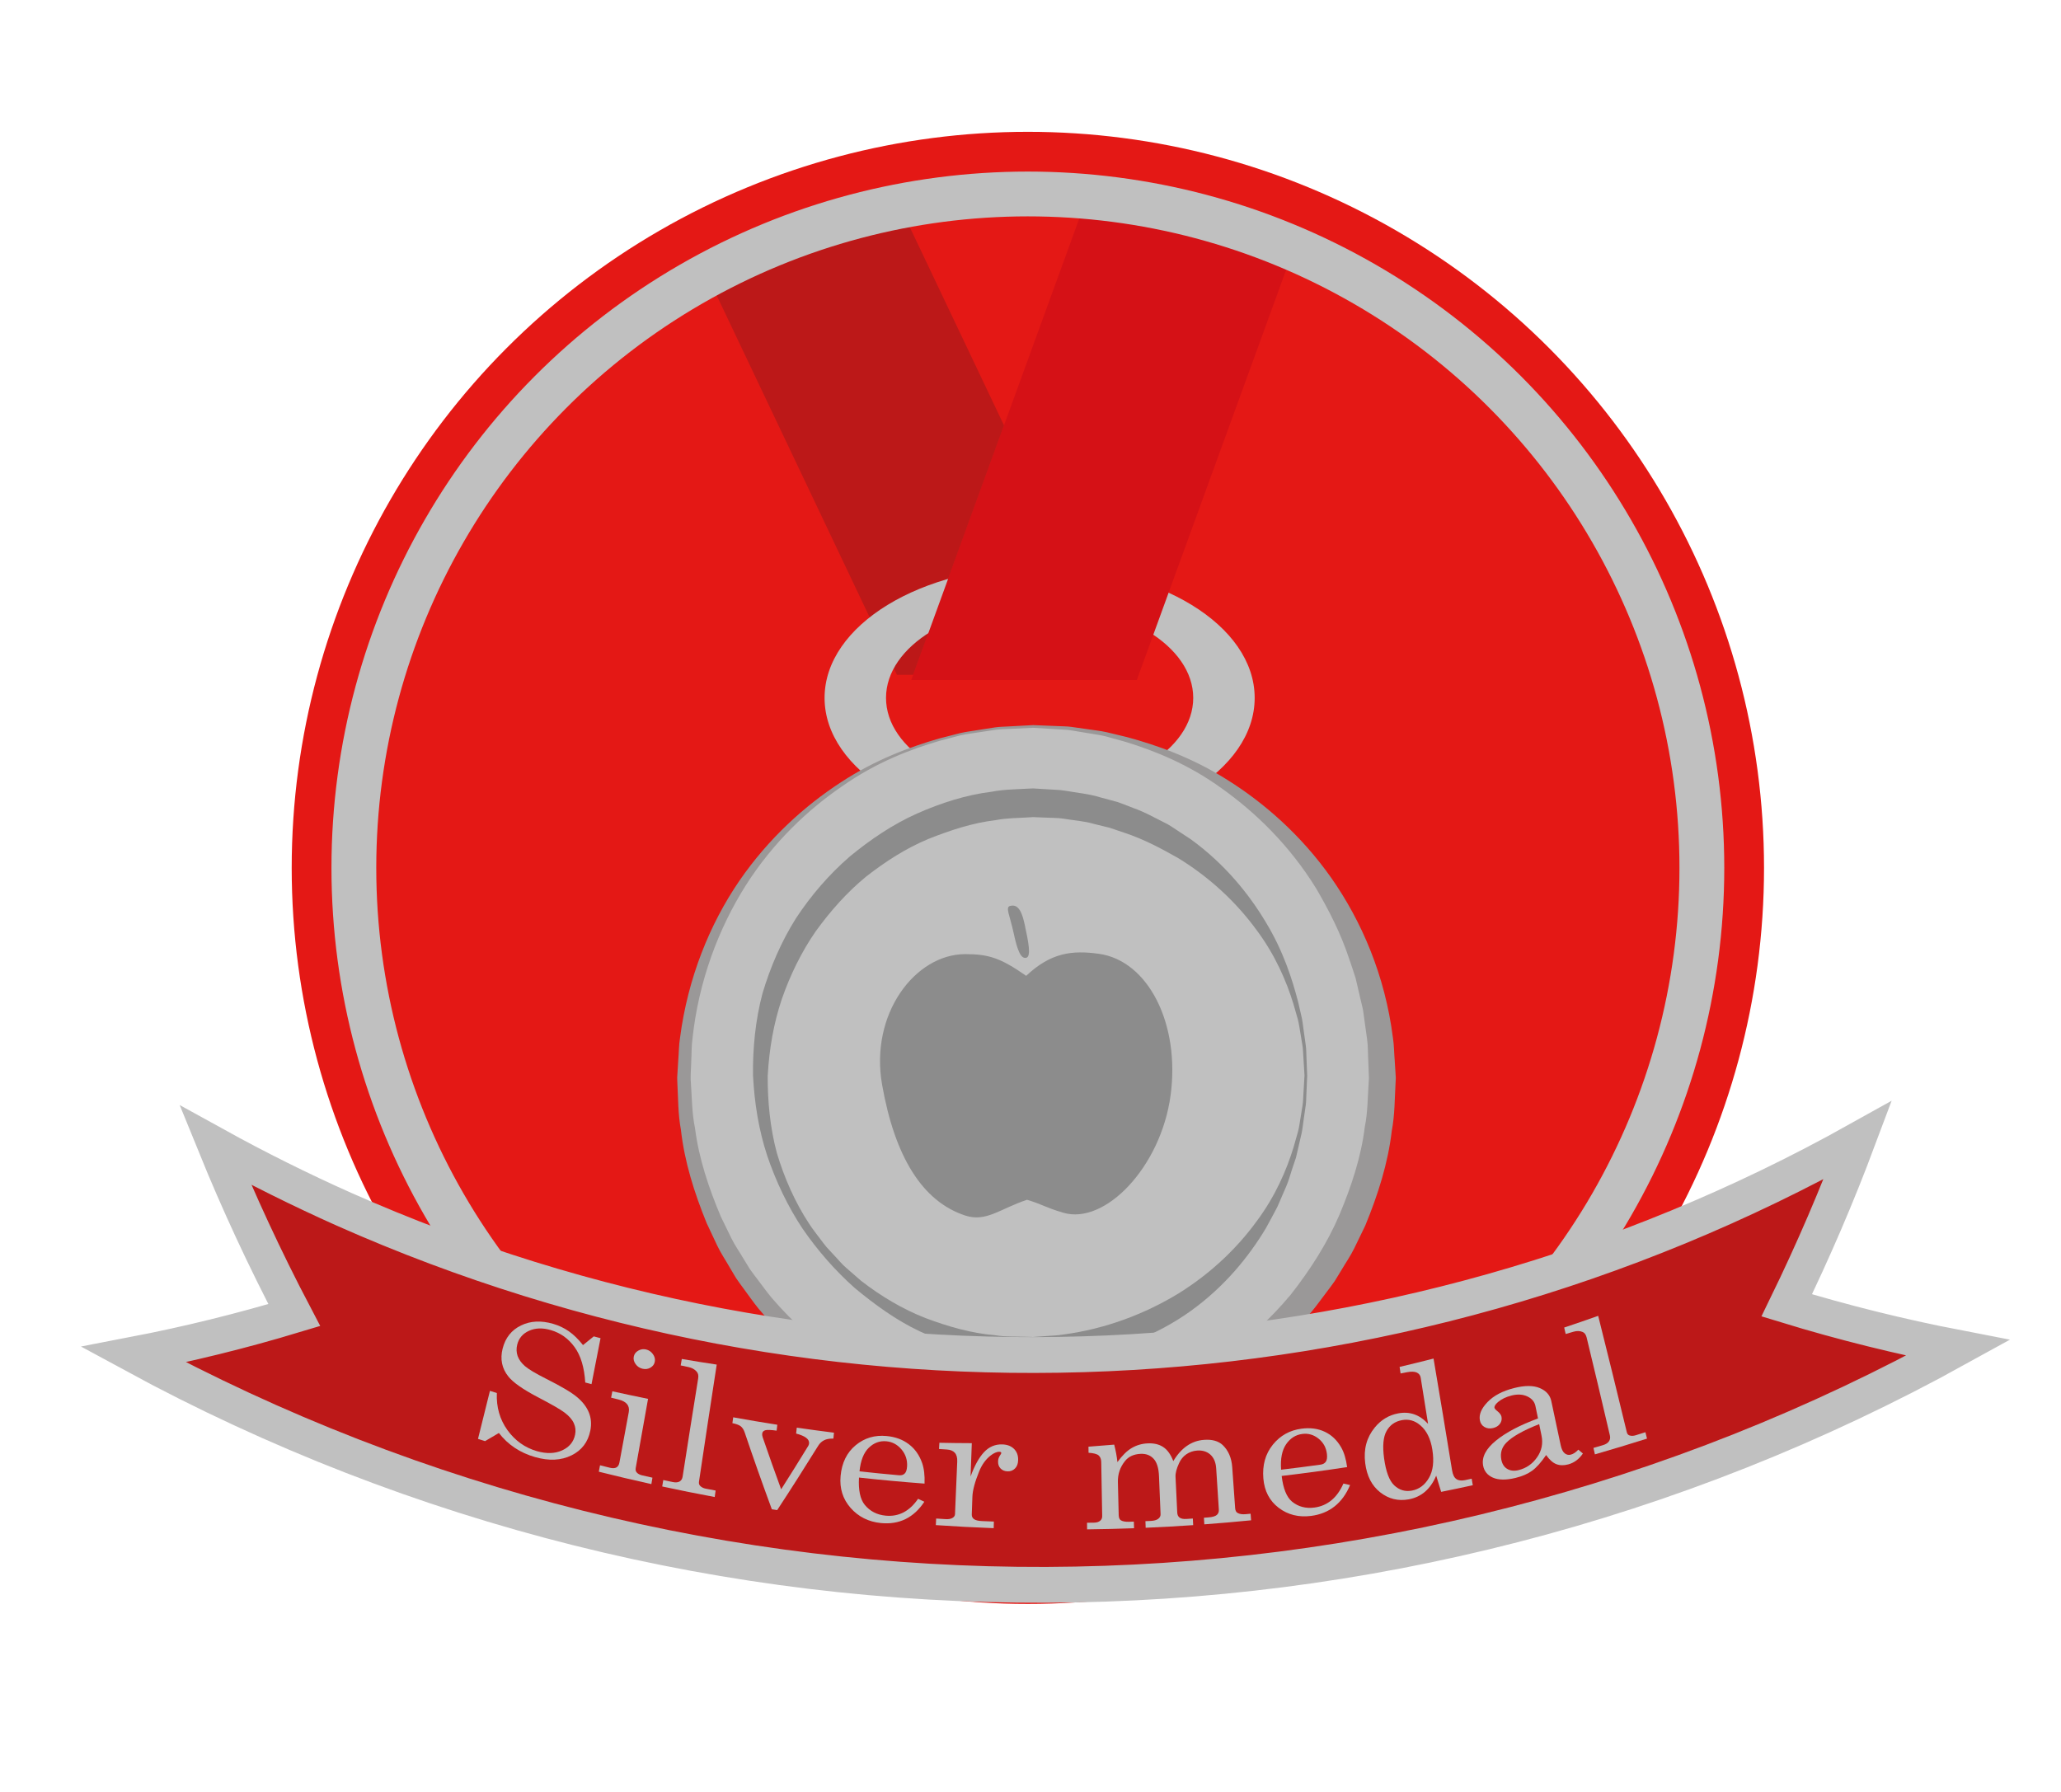 <?xml version="1.0" encoding="utf-8"?>
<!-- Generator: Adobe Illustrator 16.0.0, SVG Export Plug-In . SVG Version: 6.00 Build 0)  -->
<!DOCTYPE svg PUBLIC "-//W3C//DTD SVG 1.1//EN" "http://www.w3.org/Graphics/SVG/1.1/DTD/svg11.dtd">
<svg version="1.1" id="Livello_1" xmlns="http://www.w3.org/2000/svg" xmlns:xlink="http://www.w3.org/1999/xlink" x="0px" y="0px"
	 width="230px" height="200px" viewBox="0 0 230 200" enable-background="new 0 0 230 200" xml:space="preserve">
<g>
	<circle fill="#E41815" cx="114.706" cy="96.866" r="82.153"/>
	<g>
		<path fill="#BC1818" d="M101.276,24.818c-7.636,1.502-14.855,4.16-21.471,7.785l20.293,42.713h1.809l10.135-27.842L101.276,24.818
			z"/>
		<polygon fill="#BC1818" points="112.042,47.475 101.907,75.316 125.269,75.316 		"/>
	</g>
	<path fill="#C0C0C0" d="M116.018,88.373c-9.468,0-17.142-4.691-17.142-10.48c0-5.791,7.674-10.482,17.142-10.482
		c9.469,0,17.142,4.691,17.142,10.482C133.159,83.682,125.486,88.373,116.018,88.373z M116.018,63.219
		c-13.251,0-23.999,6.57-23.999,14.674s10.748,14.674,23.999,14.674s23.999-6.57,23.999-14.674S129.269,63.219,116.018,63.219z"/>
	<path fill="#D51116" d="M120.747,23.553l-8.705,23.922l-10.135,27.842l-0.213,0.584h25.169l17.136-47.076
		C136.74,25.898,128.922,24.074,120.747,23.553z"/>
	<g>
		<path fill="#C0C0C0" d="M115.291,81.08c-21.521,0-38.973,17.572-38.973,39.238s17.452,39.238,38.973,39.238
			c21.52,0,38.974-17.572,38.974-39.238S136.811,81.08,115.291,81.08z M115.291,148.346c-15.376,0-27.838-12.547-27.838-28.027
			s12.462-28.027,27.838-28.027c15.377,0,27.838,12.547,27.838,28.027S130.668,148.346,115.291,148.346z"/>
		<g>
			<path fill="#9A9898" d="M115.299,81.229c0,0-0.958,0.046-2.756,0.132c-0.447,0.034-0.955,0.019-1.499,0.1
				c-0.543,0.082-1.137,0.172-1.778,0.269c-0.64,0.109-1.336,0.175-2.062,0.338c-0.722,0.188-1.488,0.389-2.297,0.601
				c-3.197,0.929-7.064,2.378-10.888,5.059C90.188,90.342,86.285,94,83.226,98.818c-3.036,4.809-5.27,10.696-5.952,17.149
				c-0.113,0.802-0.083,1.623-0.132,2.441c-0.008,0.808-0.117,1.671-0.041,2.446c0.118,1.681,0.117,3.432,0.46,5.061
				c0.417,3.327,1.525,6.682,2.894,9.9c0.385,0.791,0.771,1.584,1.16,2.381s0.91,1.524,1.359,2.295l0.7,1.143
				c0.25,0.371,0.535,0.719,0.802,1.081c0.549,0.71,1.064,1.451,1.645,2.143c2.35,2.752,5.115,5.176,8.148,7.255
				c3.085,2.014,6.477,3.559,10.016,4.678c3.543,1.044,7.348,1.504,10.946,1.567c3.927-0.134,7.438-0.652,11.013-1.75
				c3.502-1.175,6.84-2.767,9.859-4.812c2.969-2.109,5.649-4.556,7.934-7.293c2.196-2.8,4.106-5.78,5.459-8.967
				c1.332-3.176,2.406-6.438,2.808-9.749c0.334-1.637,0.319-3.293,0.431-4.917l0.031-0.536l-0.023-0.631l-0.047-1.257
				c-0.05-0.823-0.021-1.692-0.134-2.461c-0.108-0.772-0.215-1.539-0.321-2.3c-0.06-0.381-0.089-0.762-0.171-1.141l-0.269-1.132
				c-0.175-0.754-0.349-1.502-0.521-2.244c-0.22-0.729-0.481-1.439-0.717-2.152c-0.94-2.855-2.279-5.455-3.696-7.874
				c-2.954-4.783-6.746-8.463-10.497-11.126c-3.742-2.726-7.563-4.231-10.733-5.207c-0.804-0.224-1.564-0.435-2.28-0.634
				c-0.723-0.174-1.418-0.248-2.056-0.365c-0.64-0.105-1.232-0.203-1.775-0.293c-0.543-0.089-1.045-0.079-1.491-0.119
				c-1.788-0.11-2.742-0.169-2.742-0.169L115.299,81.229z M115.291,80.93c0,0,0.963,0.039,2.768,0.111
				c0.45,0.031,0.959,0.011,1.509,0.089c0.55,0.079,1.15,0.165,1.8,0.257c0.646,0.105,1.353,0.166,2.087,0.326
				c0.732,0.176,1.51,0.363,2.331,0.561c3.248,0.882,7.198,2.239,11.216,4.791c4.011,2.518,8.173,6.099,11.58,10.941
				c3.391,4.857,5.976,10.864,6.858,17.789c0.139,0.86,0.128,1.662,0.2,2.504l0.08,1.255l0.039,0.631
				c-0.001-0.041,0.008,0.144,0.005,0.155l-0.004,0.082l-0.007,0.164l-0.016,0.328c-0.101,1.752-0.082,3.538-0.422,5.31
				c-0.414,3.579-1.537,7.121-2.96,10.571c-0.407,0.842-0.817,1.687-1.229,2.535c-0.412,0.848-0.96,1.625-1.438,2.444l-0.744,1.217
				c-0.265,0.395-0.565,0.767-0.848,1.152c-0.582,0.757-1.131,1.545-1.747,2.281c-2.487,2.939-5.44,5.511-8.672,7.718
				c-3.285,2.139-6.899,3.782-10.671,4.965c-3.762,1.106-7.906,1.605-11.654,1.647l-3.022-0.169
				c-0.99-0.018-1.964-0.195-2.938-0.355l-1.461-0.235l-0.73-0.119l-0.715-0.189l-2.854-0.762
				c-3.734-1.237-7.295-2.927-10.515-5.098c-3.168-2.237-6.036-4.831-8.458-7.755c-0.599-0.734-1.13-1.52-1.694-2.272
				c-0.273-0.383-0.565-0.753-0.821-1.146l-0.718-1.207c-0.46-0.813-0.991-1.584-1.386-2.423c-0.395-0.84-0.787-1.676-1.179-2.508
				c-1.386-3.407-2.476-6.856-2.874-10.419c-0.33-1.781-0.298-3.471-0.394-5.166c-0.007-0.229-0.022-0.384-0.021-0.672l0.039-0.643
				l0.079-1.279c0.072-0.847,0.064-1.696,0.201-2.524c0.869-6.665,3.318-12.68,6.601-17.481c3.302-4.809,7.353-8.411,11.282-10.976
				c3.938-2.598,7.841-4.012,11.062-4.94c0.815-0.209,1.588-0.407,2.314-0.594c0.73-0.17,1.435-0.24,2.08-0.354
				c0.647-0.102,1.247-0.195,1.796-0.281c0.55-0.086,1.053-0.072,1.501-0.109c1.797-0.097,2.755-0.147,2.755-0.147L115.291,80.93z"
				/>
			<path fill="#9A9898" d="M115.283,148.495c0,0-0.685-0.037-1.968-0.108c-0.32-0.026-0.68-0.017-1.072-0.078
				c-0.394-0.062-0.822-0.13-1.286-0.203c-0.462-0.081-0.966-0.133-1.488-0.254c-0.52-0.133-1.072-0.274-1.655-0.424
				c-2.305-0.662-5.099-1.667-7.928-3.511c-2.821-1.824-5.736-4.39-8.129-7.823c-2.38-3.43-4.158-7.744-4.806-12.535
				c-0.102-0.596-0.099-1.206-0.153-1.815c-0.021-0.623-0.127-1.199-0.077-1.873c0.064-1.214,0.036-2.412,0.271-3.706
				c0.282-2.578,1.057-5.056,2.05-7.517c1.025-2.449,2.479-4.745,4.159-6.899c1.74-2.113,3.804-3.99,6.086-5.611
				c2.32-1.572,4.888-2.8,7.583-3.7c1.371-0.371,2.739-0.781,4.159-0.954c0.704-0.118,1.407-0.247,2.123-0.263l2.201-0.127
				c2.651,0.017,5.702,0.37,8.417,1.161c2.731,0.846,5.354,2.026,7.738,3.567c2.347,1.59,4.495,3.444,6.3,5.573
				c1.75,2.164,3.277,4.484,4.367,6.975c1.029,2.504,1.838,5.074,2.135,7.669c0.244,1.284,0.23,2.579,0.301,3.849l0.01,0.238
				l0.006,0.118l0.002,0.06l-0.004,0.133l-0.03,0.45l-0.062,0.896c-0.055,0.604-0.05,1.167-0.152,1.795
				c-0.661,5.051-2.576,9.357-5.063,12.843c-2.499,3.469-5.524,6.012-8.427,7.789c-2.91,1.798-5.75,2.746-8.081,3.361
				c-0.589,0.138-1.147,0.268-1.673,0.39c-0.525,0.112-1.031,0.154-1.495,0.228c-0.465,0.064-0.895,0.124-1.289,0.178
				c-0.394,0.055-0.758,0.039-1.08,0.06c-1.292,0.046-1.98,0.071-1.98,0.071L115.283,148.495z M115.291,148.195
				c0,0,0.681-0.045,1.955-0.129c0.317-0.029,0.677-0.024,1.063-0.089c0.387-0.065,0.809-0.138,1.265-0.214
				c0.454-0.086,0.949-0.142,1.463-0.267c0.509-0.146,1.05-0.3,1.622-0.464c2.254-0.71,4.965-1.806,7.599-3.777
				c2.643-1.923,5.299-4.565,7.343-7.974c0.982-1.723,1.897-3.571,2.544-5.59c0.161-0.504,0.341-1.006,0.491-1.521
				c0.116-0.524,0.233-1.053,0.352-1.585c0.295-1.063,0.337-2.124,0.514-3.201c0.076-0.536,0.054-1.167,0.085-1.752l0.029-0.897
				l0.015-0.451c0.002-0.086,0,0.053-0.002,0.02l-0.003-0.054l-0.007-0.107l-0.012-0.214c-0.082-1.142-0.071-2.307-0.309-3.457
				c-0.285-2.327-1.045-4.617-1.982-6.847c-0.945-2.24-2.282-4.338-3.821-6.311c-1.603-1.927-3.478-3.656-5.562-5.149
				c-2.119-1.446-4.464-2.575-6.928-3.413c-2.525-0.782-4.943-1.154-7.774-1.264c-2.503,0.038-5.214,0.353-7.709,1.081
				c-2.5,0.782-4.899,1.865-7.084,3.28c-2.147,1.463-4.108,3.17-5.775,5.111c-1.608,1.982-3.02,4.104-4.028,6.386
				c-0.975,2.272-1.769,4.654-2.068,6.998c-0.246,1.142-0.251,2.401-0.338,3.6c-0.055,0.534,0.019,1.157,0.021,1.727
				c0.032,0.58,0.007,1.163,0.085,1.732c0.46,4.579,2.023,8.768,4.157,12.203c2.15,3.443,4.917,6.064,7.641,7.939
				c2.714,1.927,5.472,2.967,7.752,3.63c0.578,0.151,1.124,0.294,1.639,0.429c0.518,0.116,1.015,0.162,1.471,0.239
				c0.457,0.068,0.88,0.132,1.268,0.189s0.751,0.046,1.07,0.07c1.284,0.06,1.969,0.092,1.969,0.092L115.291,148.195z"/>
		</g>
	</g>
	<g>
		<circle fill="#C0C0C0" cx="115.291" cy="120.039" r="30.438"/>
		<path fill="#8C8C8C" d="M145.878,120.047c0,0-0.031,0.746-0.092,2.145c-0.024,0.351-0.012,0.741-0.07,1.171
			c-0.062,0.429-0.131,0.897-0.203,1.404c-0.086,0.505-0.129,1.058-0.239,1.634c-0.131,0.571-0.271,1.179-0.418,1.82
			c-0.075,0.322-0.153,0.652-0.231,0.99c-0.111,0.329-0.225,0.667-0.342,1.012c-0.238,0.688-0.422,1.439-0.736,2.172
			c-0.318,0.735-0.648,1.5-0.992,2.293c-0.391,0.77-0.833,1.552-1.274,2.373c-1.901,3.182-4.622,6.55-8.419,9.273
			c-3.784,2.71-8.646,4.66-13.977,5.239c-0.664,0.091-1.342,0.064-2.018,0.102l-1.019,0.031l-0.511,0.016l-0.127-0.001l-0.061-0.005
			l-0.123-0.009l-0.247-0.017c-1.319-0.122-2.616-0.159-4.045-0.479c-2.826-0.438-5.487-1.411-8.101-2.622
			c-2.607-1.233-4.982-2.954-7.234-4.822c-2.196-1.95-4.152-4.189-5.845-6.648c-1.65-2.491-2.946-5.229-3.927-8.097
			c-0.951-2.903-1.439-5.878-1.595-9.027c-0.038-2.921,0.264-6.144,1.056-9.108c0.879-2.957,2.109-5.811,3.748-8.41
			c1.688-2.562,3.699-4.887,5.981-6.867c2.325-1.918,4.821-3.603,7.515-4.807c2.687-1.188,5.481-2.084,8.301-2.431
			c1.396-0.274,2.805-0.274,4.188-0.354l0.26-0.01l0.129-0.005L115.275,88l0.144,0.005l0.49,0.029l0.977,0.06
			c0.66,0.056,1.271,0.044,1.958,0.154c1.354,0.24,2.746,0.363,3.985,0.758c0.633,0.17,1.26,0.338,1.883,0.506
			c0.609,0.208,1.199,0.459,1.791,0.684c1.199,0.415,2.285,1.034,3.374,1.578c0.556,0.253,1.047,0.611,1.548,0.936
			c0.498,0.327,0.991,0.652,1.479,0.974c3.789,2.753,6.504,6.129,8.4,9.318c1.928,3.201,2.909,6.31,3.571,8.851
			c0.146,0.643,0.285,1.251,0.416,1.823c0.108,0.575,0.151,1.126,0.234,1.63c0.072,0.506,0.139,0.974,0.199,1.402
			c0.058,0.429,0.045,0.824,0.067,1.176c0.057,1.406,0.086,2.156,0.086,2.156V120.047z M145.579,120.039
			c0,0-0.046-0.742-0.131-2.133c-0.03-0.346-0.024-0.737-0.091-1.159c-0.069-0.423-0.145-0.883-0.227-1.381
			c-0.086-0.497-0.154-1.036-0.296-1.596c-0.158-0.555-0.328-1.145-0.507-1.769c-0.761-2.462-1.997-5.404-4.147-8.264
			c-2.104-2.874-5.013-5.709-8.684-7.956c-1.869-1.06-3.839-2.12-6.027-2.838c-0.544-0.185-1.092-0.37-1.645-0.558
			c-0.566-0.139-1.138-0.277-1.713-0.419c-1.153-0.345-2.307-0.396-3.479-0.6c-0.583-0.091-1.271-0.069-1.908-0.11l-0.978-0.039
			l-0.491-0.02c0.016,0.001-0.123-0.005,0.02,0.001l-0.058,0.004l-0.117,0.008l-0.233,0.015c-1.245,0.086-2.516,0.063-3.771,0.315
			c-2.542,0.298-5.042,1.12-7.503,2.101c-2.458,1.022-4.755,2.495-6.918,4.181c-2.13,1.743-3.989,3.838-5.638,6.116
			c-1.607,2.315-2.857,4.892-3.799,7.598c-0.915,2.749-1.388,5.488-1.565,8.541c-0.015,2.824,0.267,5.811,1.024,8.621
			c0.838,2.796,2.022,5.489,3.618,7.913c0.394,0.606,0.85,1.171,1.28,1.748c0.224,0.283,0.425,0.583,0.664,0.852l0.731,0.791
			c0.502,0.513,0.938,1.087,1.488,1.544l1.608,1.399c2.236,1.736,4.654,3.175,7.2,4.167c2.533,0.957,5.166,1.702,7.702,1.908
			c1.224,0.207,2.605,0.148,3.914,0.192l0.246,0.008l0.123,0.004l0.062,0.002c0.034,0.002-0.08-0.005-0.004-0.005l0.471-0.033
			l0.938-0.067c0.62-0.06,1.242-0.053,1.848-0.162c4.879-0.64,9.272-2.364,12.947-4.605c3.664-2.275,6.568-5.117,8.668-7.999
			c2.149-2.864,3.388-5.809,4.144-8.274c0.179-0.624,0.347-1.214,0.505-1.77c0.141-0.56,0.208-1.097,0.292-1.593
			c0.08-0.497,0.154-0.957,0.222-1.378c0.065-0.422,0.059-0.817,0.088-1.166c0.081-1.397,0.125-2.144,0.125-2.144V120.039z"/>
	</g>
	<g>
		<path fill="#8C8C8C" d="M122.617,106.453c-2.936-0.4-5.317-0.162-8.1,2.461c-2.88-2.018-4.216-2.422-6.806-2.422
			c-5.565,0-10.669,6.652-9.27,14.586c1.414,8.029,4.489,13.02,9.27,14.588c2.358,0.773,3.926-0.781,6.903-1.756
			c1.708,0.506,1.997,0.844,4.062,1.449c4.655,1.363,10.867-5.109,11.955-13.092C131.721,114.285,128.132,107.205,122.617,106.453z"
			/>
		<path fill="#8C8C8C" d="M113.113,104.113c-0.424-1.982-0.962-2.881-0.367-3.008s1.175,0.064,1.599,2.047s0.764,3.621,0.169,3.748
			C113.921,107.027,113.537,106.096,113.113,104.113z"/>
	</g>
	<circle fill="none" stroke="#C0C0C0" stroke-width="5" stroke-miterlimit="10" cx="114.706" cy="96.865" r="75.216"/>
	<g>
		<g>
			<path fill="#BC1818" stroke="#C0C0C0" stroke-width="4" stroke-miterlimit="10" d="M218.509,150.44
				c-6.562-1.267-12.94-2.86-19.115-4.75c2.964-6.088,5.604-12.241,7.921-18.431c-52.148,29.121-114.772,31.745-168.899,7.72
				c-4.867-2.171-9.666-4.558-14.381-7.16c2.588,6.365,5.521,12.695,8.804,18.955c-5.812,1.755-11.8,3.237-17.947,4.421
				C78.367,185.695,155.179,185.457,218.509,150.44L218.509,150.44L218.509,150.44z"/>
		</g>
	</g>
	<g>
		<g>
			<path fill="#C0C0C0" d="M65.062,150.127c0.4-0.321,0.802-0.646,1.199-0.971c0.254,0.068,0.506,0.135,0.757,0.2
				c-0.34,1.71-0.677,3.42-1.006,5.131c-0.234-0.061-0.468-0.124-0.7-0.185c-0.105-1.685-0.499-2.999-1.189-3.95
				c-0.688-0.952-1.57-1.581-2.66-1.9c-0.915-0.266-1.716-0.24-2.422,0.077c-0.702,0.318-1.143,0.829-1.321,1.545
				c-0.11,0.442-0.095,0.867,0.046,1.271c0.145,0.402,0.414,0.779,0.809,1.123c0.396,0.344,1.188,0.822,2.376,1.42
				c1.671,0.84,2.826,1.518,3.461,2.056c0.635,0.536,1.069,1.113,1.315,1.734c0.246,0.62,0.294,1.284,0.152,1.994
				c-0.256,1.268-0.947,2.194-2.101,2.763c-1.151,0.569-2.514,0.64-4.071,0.191c-1.678-0.479-3.021-1.384-4.032-2.688
				c-0.511,0.306-1.03,0.608-1.544,0.909c-0.264-0.085-0.524-0.166-0.788-0.25c0.441-1.788,0.886-3.574,1.333-5.361
				c0.259,0.081,0.513,0.163,0.771,0.244c-0.065,1.572,0.332,2.954,1.181,4.136c0.854,1.181,1.961,1.967,3.294,2.351
				c1.081,0.308,2.021,0.276,2.818-0.091c0.796-0.367,1.274-0.949,1.436-1.741c0.096-0.449,0.049-0.876-0.134-1.28
				c-0.181-0.407-0.517-0.797-1.015-1.178c-0.496-0.379-1.506-0.953-3.02-1.743c-1.661-0.871-2.756-1.647-3.27-2.291
				c-0.732-0.912-0.939-1.954-0.646-3.121c0.308-1.215,0.994-2.074,2.052-2.585c1.053-0.514,2.246-0.571,3.582-0.183
				c0.637,0.185,1.229,0.464,1.759,0.834C64.016,148.958,64.541,149.473,65.062,150.127z"/>
			<path fill="#C0C0C0" d="M68.337,155.283c1.326,0.294,2.655,0.576,3.983,0.845c-0.464,2.569-0.921,5.138-1.374,7.708
				c-0.037,0.213-0.005,0.374,0.096,0.49c0.141,0.168,0.35,0.279,0.604,0.338c0.39,0.088,0.775,0.175,1.165,0.261
				c-0.04,0.241-0.08,0.479-0.12,0.719c-1.958-0.433-3.914-0.896-5.867-1.385c0.044-0.238,0.088-0.476,0.137-0.715
				c0.361,0.091,0.724,0.181,1.086,0.27c0.324,0.078,0.569,0.067,0.745-0.032c0.174-0.102,0.287-0.282,0.334-0.544
				c0.342-1.878,0.692-3.754,1.043-5.63c0.064-0.355,0.001-0.652-0.19-0.89c-0.191-0.234-0.514-0.409-0.961-0.518
				c-0.273-0.067-0.547-0.135-0.82-0.203C68.244,155.758,68.289,155.521,68.337,155.283z M72.097,150.616
				c0.311,0.073,0.569,0.245,0.762,0.516c0.197,0.271,0.271,0.554,0.215,0.847c-0.053,0.288-0.213,0.508-0.482,0.666
				c-0.27,0.157-0.565,0.199-0.887,0.123c-0.324-0.075-0.583-0.25-0.772-0.519c-0.195-0.269-0.264-0.546-0.207-0.832
				c0.055-0.285,0.22-0.509,0.499-0.669C71.502,150.589,71.791,150.545,72.097,150.616z"/>
			<path fill="#C0C0C0" d="M79.983,152.304c-0.672,4.358-1.334,8.718-1.98,13.079c-0.025,0.179,0.014,0.329,0.126,0.451
				c0.16,0.165,0.377,0.272,0.642,0.322c0.365,0.07,0.729,0.139,1.09,0.206c-0.033,0.24-0.069,0.481-0.101,0.724
				c-1.954-0.364-3.907-0.757-5.859-1.178c0.039-0.239,0.079-0.48,0.118-0.719c0.346,0.073,0.691,0.146,1.033,0.22
				c0.334,0.071,0.604,0.05,0.786-0.056c0.188-0.107,0.299-0.287,0.341-0.545c0.568-3.655,1.148-7.309,1.735-10.96
				c0.052-0.323-0.003-0.573-0.169-0.76c-0.224-0.259-0.526-0.425-0.902-0.505c-0.292-0.061-0.583-0.123-0.879-0.186
				c0.043-0.239,0.084-0.479,0.123-0.719C77.388,151.902,78.685,152.109,79.983,152.304z"/>
			<path fill="#C0C0C0" d="M81.823,158.188c1.642,0.297,3.282,0.573,4.924,0.83c-0.026,0.219-0.053,0.439-0.079,0.658
				c-0.659-0.09-1.086-0.103-1.28-0.04c-0.193,0.064-0.303,0.181-0.324,0.356c-0.02,0.146,0,0.291,0.056,0.443
				c0.662,1.932,1.348,3.861,2.054,5.788c1.024-1.611,2.038-3.227,3.031-4.854c0.043-0.086,0.078-0.173,0.084-0.264
				c0.053-0.475-0.434-0.837-1.445-1.103c0.025-0.22,0.047-0.439,0.074-0.659c1.381,0.2,2.766,0.386,4.15,0.561
				c-0.021,0.22-0.046,0.439-0.064,0.661c-0.425-0.014-0.774,0.049-1.039,0.184c-0.27,0.136-0.481,0.337-0.649,0.604
				c-1.5,2.416-3.024,4.813-4.583,7.191c-0.197-0.03-0.399-0.062-0.599-0.092c-1.053-2.855-2.063-5.714-3.028-8.574
				c-0.106-0.311-0.253-0.538-0.439-0.687c-0.186-0.147-0.501-0.265-0.934-0.35C81.761,158.623,81.791,158.404,81.823,158.188z"/>
			<path fill="#C0C0C0" d="M103.176,165.587c-2.438-0.182-4.876-0.406-7.315-0.674c-0.08,1.396,0.133,2.411,0.639,3.043
				c0.585,0.711,1.359,1.116,2.347,1.21c1.444,0.137,2.657-0.494,3.608-1.884c0.234,0.111,0.467,0.221,0.697,0.33
				c-1.168,1.774-2.789,2.578-4.832,2.38c-1.393-0.136-2.529-0.705-3.401-1.698c-0.868-0.992-1.238-2.179-1.111-3.559
				c0.136-1.481,0.703-2.623,1.687-3.435c0.984-0.811,2.132-1.15,3.451-1.023c0.971,0.092,1.791,0.392,2.472,0.91
				c0.684,0.516,1.175,1.213,1.487,2.096C103.12,163.903,103.213,164.67,103.176,165.587z M95.918,164.22
				c1.47,0.162,2.946,0.306,4.415,0.437c0.262,0.021,0.467-0.037,0.623-0.188c0.158-0.146,0.245-0.413,0.27-0.798
				c0.045-0.718-0.161-1.35-0.619-1.895c-0.461-0.544-1.019-0.847-1.684-0.911c-0.742-0.07-1.395,0.169-1.967,0.718
				C96.388,162.133,96.042,163.012,95.918,164.22z"/>
			<path fill="#C0C0C0" d="M104.831,161.03c1.209,0.026,2.415,0.039,3.619,0.043c-0.045,1.239-0.092,2.481-0.137,3.721
				c0.436-1.204,0.934-2.11,1.5-2.715c0.569-0.604,1.247-0.894,2.046-0.866c0.544,0.018,0.976,0.181,1.294,0.494
				c0.321,0.313,0.479,0.726,0.467,1.236c-0.004,0.412-0.121,0.73-0.347,0.955c-0.224,0.225-0.503,0.332-0.835,0.322
				c-0.326-0.011-0.584-0.119-0.779-0.321c-0.196-0.201-0.289-0.47-0.277-0.805c0.006-0.216,0.068-0.418,0.188-0.604
				c0.112-0.169,0.166-0.267,0.17-0.299c0.005-0.098-0.066-0.153-0.202-0.156c-0.292-0.01-0.631,0.136-1.013,0.437
				c-0.527,0.419-0.951,1.002-1.256,1.757c-0.475,1.171-0.729,2.114-0.753,2.827c-0.023,0.658-0.047,1.316-0.069,1.974
				c-0.008,0.222,0.073,0.396,0.247,0.523c0.177,0.126,0.474,0.198,0.901,0.218c0.439,0.02,0.879,0.037,1.318,0.053
				c-0.008,0.247-0.015,0.49-0.02,0.738c-2.152-0.081-4.307-0.194-6.458-0.341c0.011-0.244,0.024-0.489,0.036-0.735
				c0.343,0.024,0.687,0.045,1.029,0.066c0.348,0.022,0.61-0.022,0.793-0.133c0.182-0.11,0.281-0.251,0.283-0.422
				c0.085-1.951,0.164-3.906,0.248-5.857c0.02-0.445-0.07-0.775-0.27-0.994c-0.195-0.219-0.494-0.339-0.879-0.363
				c-0.295-0.018-0.59-0.037-0.882-0.057C104.806,161.493,104.819,161.263,104.831,161.03z"/>
			<path fill="#C0C0C0" d="M121.469,161.466c0.955-0.07,1.916-0.146,2.872-0.229c0.174,0.681,0.297,1.331,0.358,1.951
				c0.531-0.734,1.063-1.26,1.598-1.574c0.536-0.314,1.13-0.488,1.78-0.518c0.693-0.033,1.271,0.104,1.738,0.412
				c0.467,0.31,0.838,0.831,1.121,1.568c0.446-0.742,0.953-1.308,1.521-1.701s1.197-0.617,1.886-0.669
				c0.913-0.071,1.614,0.12,2.105,0.577c0.63,0.605,0.987,1.424,1.063,2.46c0.107,1.523,0.218,3.05,0.326,4.574
				c0.019,0.276,0.111,0.456,0.271,0.54c0.216,0.133,0.53,0.179,0.935,0.14c0.173-0.016,0.346-0.034,0.519-0.05
				c0.019,0.245,0.037,0.491,0.057,0.736c-1.74,0.172-3.482,0.323-5.222,0.451c-0.016-0.247-0.031-0.491-0.043-0.738
				c0.173-0.014,0.346-0.025,0.521-0.039c0.436-0.033,0.746-0.126,0.917-0.27c0.169-0.146,0.244-0.35,0.226-0.613
				c-0.098-1.528-0.195-3.055-0.296-4.582c-0.042-0.684-0.267-1.198-0.652-1.543c-0.389-0.344-0.88-0.495-1.474-0.45
				c-0.449,0.032-0.852,0.173-1.207,0.416c-0.354,0.247-0.626,0.577-0.812,0.997c-0.279,0.605-0.412,1.111-0.392,1.52
				c0.064,1.323,0.125,2.648,0.19,3.973c0.009,0.27,0.103,0.465,0.271,0.582c0.171,0.117,0.419,0.168,0.763,0.145
				c0.235-0.016,0.47-0.031,0.707-0.047c0.008,0.246,0.025,0.492,0.039,0.738c-1.768,0.12-3.532,0.218-5.303,0.294
				c-0.008-0.248-0.02-0.492-0.026-0.739c0.199-0.008,0.398-0.016,0.599-0.025c0.374-0.019,0.654-0.098,0.833-0.237
				c0.181-0.144,0.265-0.312,0.257-0.518c-0.059-1.418-0.115-2.836-0.176-4.254c-0.037-0.899-0.238-1.544-0.604-1.933
				c-0.364-0.391-0.84-0.57-1.43-0.546c-0.763,0.032-1.336,0.29-1.735,0.775c-0.565,0.69-0.837,1.479-0.817,2.372
				c0.031,1.229,0.058,2.456,0.089,3.684c0.008,0.283,0.083,0.474,0.224,0.575c0.206,0.132,0.514,0.191,0.936,0.177
				c0.178-0.004,0.357-0.013,0.531-0.019c0.004,0.245,0.015,0.493,0.022,0.739c-1.744,0.063-3.493,0.106-5.239,0.127
				c-0.004-0.247-0.005-0.493-0.008-0.739c0.26-0.003,0.523-0.007,0.785-0.011c0.293-0.005,0.52-0.074,0.678-0.208
				c0.156-0.134,0.233-0.304,0.229-0.508c-0.036-2.015-0.072-4.03-0.106-6.047c-0.006-0.332-0.104-0.581-0.293-0.742
				c-0.188-0.16-0.564-0.259-1.124-0.295C121.474,161.919,121.473,161.692,121.469,161.466z"/>
			<path fill="#C0C0C0" d="M150.335,163.745c-2.43,0.372-4.867,0.702-7.305,0.988c0.165,1.4,0.547,2.352,1.152,2.861
				c0.693,0.571,1.532,0.796,2.512,0.665c1.444-0.193,2.53-1.09,3.225-2.677c0.249,0.056,0.496,0.111,0.745,0.167
				c-0.844,2.017-2.305,3.178-4.345,3.444c-1.391,0.181-2.604-0.126-3.629-0.907c-1.024-0.785-1.586-1.873-1.704-3.264
				c-0.128-1.496,0.23-2.749,1.054-3.774c0.826-1.023,1.887-1.616,3.205-1.79c0.968-0.127,1.83-0.015,2.588,0.341
				c0.759,0.354,1.366,0.931,1.83,1.732C149.989,162.096,150.212,162.835,150.335,163.745z M142.966,164.036
				c1.472-0.173,2.942-0.364,4.41-0.566c0.26-0.038,0.453-0.144,0.58-0.326c0.127-0.18,0.166-0.463,0.126-0.849
				c-0.081-0.721-0.399-1.296-0.942-1.73s-1.15-0.608-1.812-0.52c-0.74,0.097-1.343,0.479-1.804,1.152
				C143.066,161.87,142.877,162.816,142.966,164.036z"/>
			<path fill="#C0C0C0" d="M156.189,152.563c1.265-0.298,2.528-0.608,3.789-0.932c0.704,4.159,1.393,8.316,2.069,12.476
				c0.082,0.486,0.238,0.812,0.482,0.976c0.24,0.165,0.573,0.2,0.99,0.111c0.239-0.051,0.478-0.103,0.715-0.155
				c0.041,0.242,0.083,0.486,0.124,0.729c-1.177,0.258-2.353,0.505-3.53,0.741c-0.184-0.604-0.369-1.206-0.553-1.809
				c-0.313,0.747-0.727,1.342-1.239,1.786c-0.517,0.442-1.122,0.729-1.821,0.857c-1.181,0.217-2.242-0.045-3.184-0.779
				c-0.939-0.735-1.497-1.823-1.678-3.259c-0.199-1.555,0.163-2.874,1.065-3.978c0.704-0.862,1.579-1.386,2.624-1.58
				c0.642-0.12,1.232-0.083,1.787,0.111c0.556,0.194,1.069,0.55,1.539,1.062c-0.274-1.718-0.547-3.436-0.823-5.153
				c-0.039-0.272-0.197-0.464-0.443-0.579c-0.254-0.113-0.621-0.123-1.102-0.03c-0.233,0.045-0.466,0.093-0.7,0.136
				C156.263,153.051,156.229,152.808,156.189,152.563z M156.451,158.504c-0.771,0.144-1.339,0.544-1.712,1.205
				c-0.374,0.66-0.468,1.678-0.281,3.052c0.206,1.491,0.577,2.501,1.141,3.027c0.562,0.525,1.214,0.719,1.966,0.58
				c0.802-0.149,1.436-0.62,1.897-1.411c0.465-0.79,0.588-1.839,0.385-3.146c-0.192-1.233-0.648-2.144-1.348-2.735
				C157.888,158.553,157.206,158.361,156.451,158.504z"/>
			<path fill="#C0C0C0" d="M176.134,161.797c0.17,0.143,0.344,0.287,0.512,0.429c-0.426,0.631-0.973,1.035-1.621,1.213
				c-0.498,0.135-0.944,0.13-1.333-0.019c-0.392-0.148-0.776-0.488-1.15-1.021c-0.563,0.825-1.085,1.412-1.574,1.76
				c-0.483,0.35-1.098,0.614-1.843,0.794c-1.054,0.256-1.898,0.243-2.52-0.031c-0.626-0.275-0.983-0.729-1.097-1.356
				c-0.168-0.946,0.317-1.868,1.442-2.783c1.121-0.914,2.684-1.73,4.686-2.468c-0.09-0.459-0.188-0.913-0.284-1.371
				c-0.1-0.489-0.401-0.85-0.908-1.087c-0.501-0.236-1.092-0.269-1.755-0.103c-0.617,0.154-1.127,0.4-1.529,0.741
				c-0.286,0.252-0.413,0.46-0.382,0.628c0.019,0.098,0.134,0.229,0.342,0.394c0.259,0.21,0.406,0.415,0.442,0.614
				c0.057,0.29-0.006,0.552-0.177,0.786c-0.169,0.232-0.432,0.392-0.766,0.472c-0.361,0.085-0.682,0.045-0.961-0.121
				c-0.284-0.163-0.449-0.418-0.513-0.761c-0.113-0.642,0.175-1.315,0.869-2.032c0.691-0.716,1.676-1.229,2.954-1.552
				c1.179-0.298,2.128-0.305,2.849-0.005c0.723,0.303,1.158,0.785,1.301,1.453c0.346,1.646,0.705,3.29,1.05,4.935
				c0.092,0.439,0.241,0.736,0.445,0.899c0.204,0.168,0.435,0.218,0.69,0.148C175.592,162.275,175.865,162.09,176.134,161.797z
				 M171.767,158.951c-1.779,0.703-3.006,1.385-3.677,2.081c-0.504,0.524-0.682,1.142-0.553,1.853
				c0.093,0.497,0.308,0.852,0.665,1.061c0.351,0.209,0.769,0.254,1.254,0.139c0.865-0.212,1.561-0.691,2.072-1.427
				c0.521-0.738,0.68-1.543,0.503-2.412C171.945,159.813,171.855,159.382,171.767,158.951z"/>
			<path fill="#C0C0C0" d="M178.352,146.863c1.084,4.327,2.151,8.657,3.194,12.988c0.044,0.181,0.137,0.299,0.284,0.355
				c0.215,0.072,0.445,0.066,0.712-0.015c0.357-0.112,0.719-0.226,1.081-0.341c0.06,0.239,0.119,0.479,0.178,0.717
				c-1.937,0.613-3.873,1.199-5.816,1.757c-0.054-0.238-0.106-0.479-0.161-0.72c0.345-0.1,0.683-0.198,1.027-0.299
				c0.338-0.097,0.568-0.242,0.7-0.432c0.129-0.188,0.165-0.41,0.106-0.667c-0.845-3.643-1.715-7.285-2.594-10.927
				c-0.082-0.316-0.223-0.525-0.448-0.615c-0.304-0.13-0.647-0.137-1.019-0.028c-0.292,0.084-0.579,0.169-0.872,0.253
				c-0.058-0.239-0.112-0.479-0.167-0.72C175.822,147.747,177.088,147.312,178.352,146.863z"/>
		</g>
	</g>
</g>
</svg>

